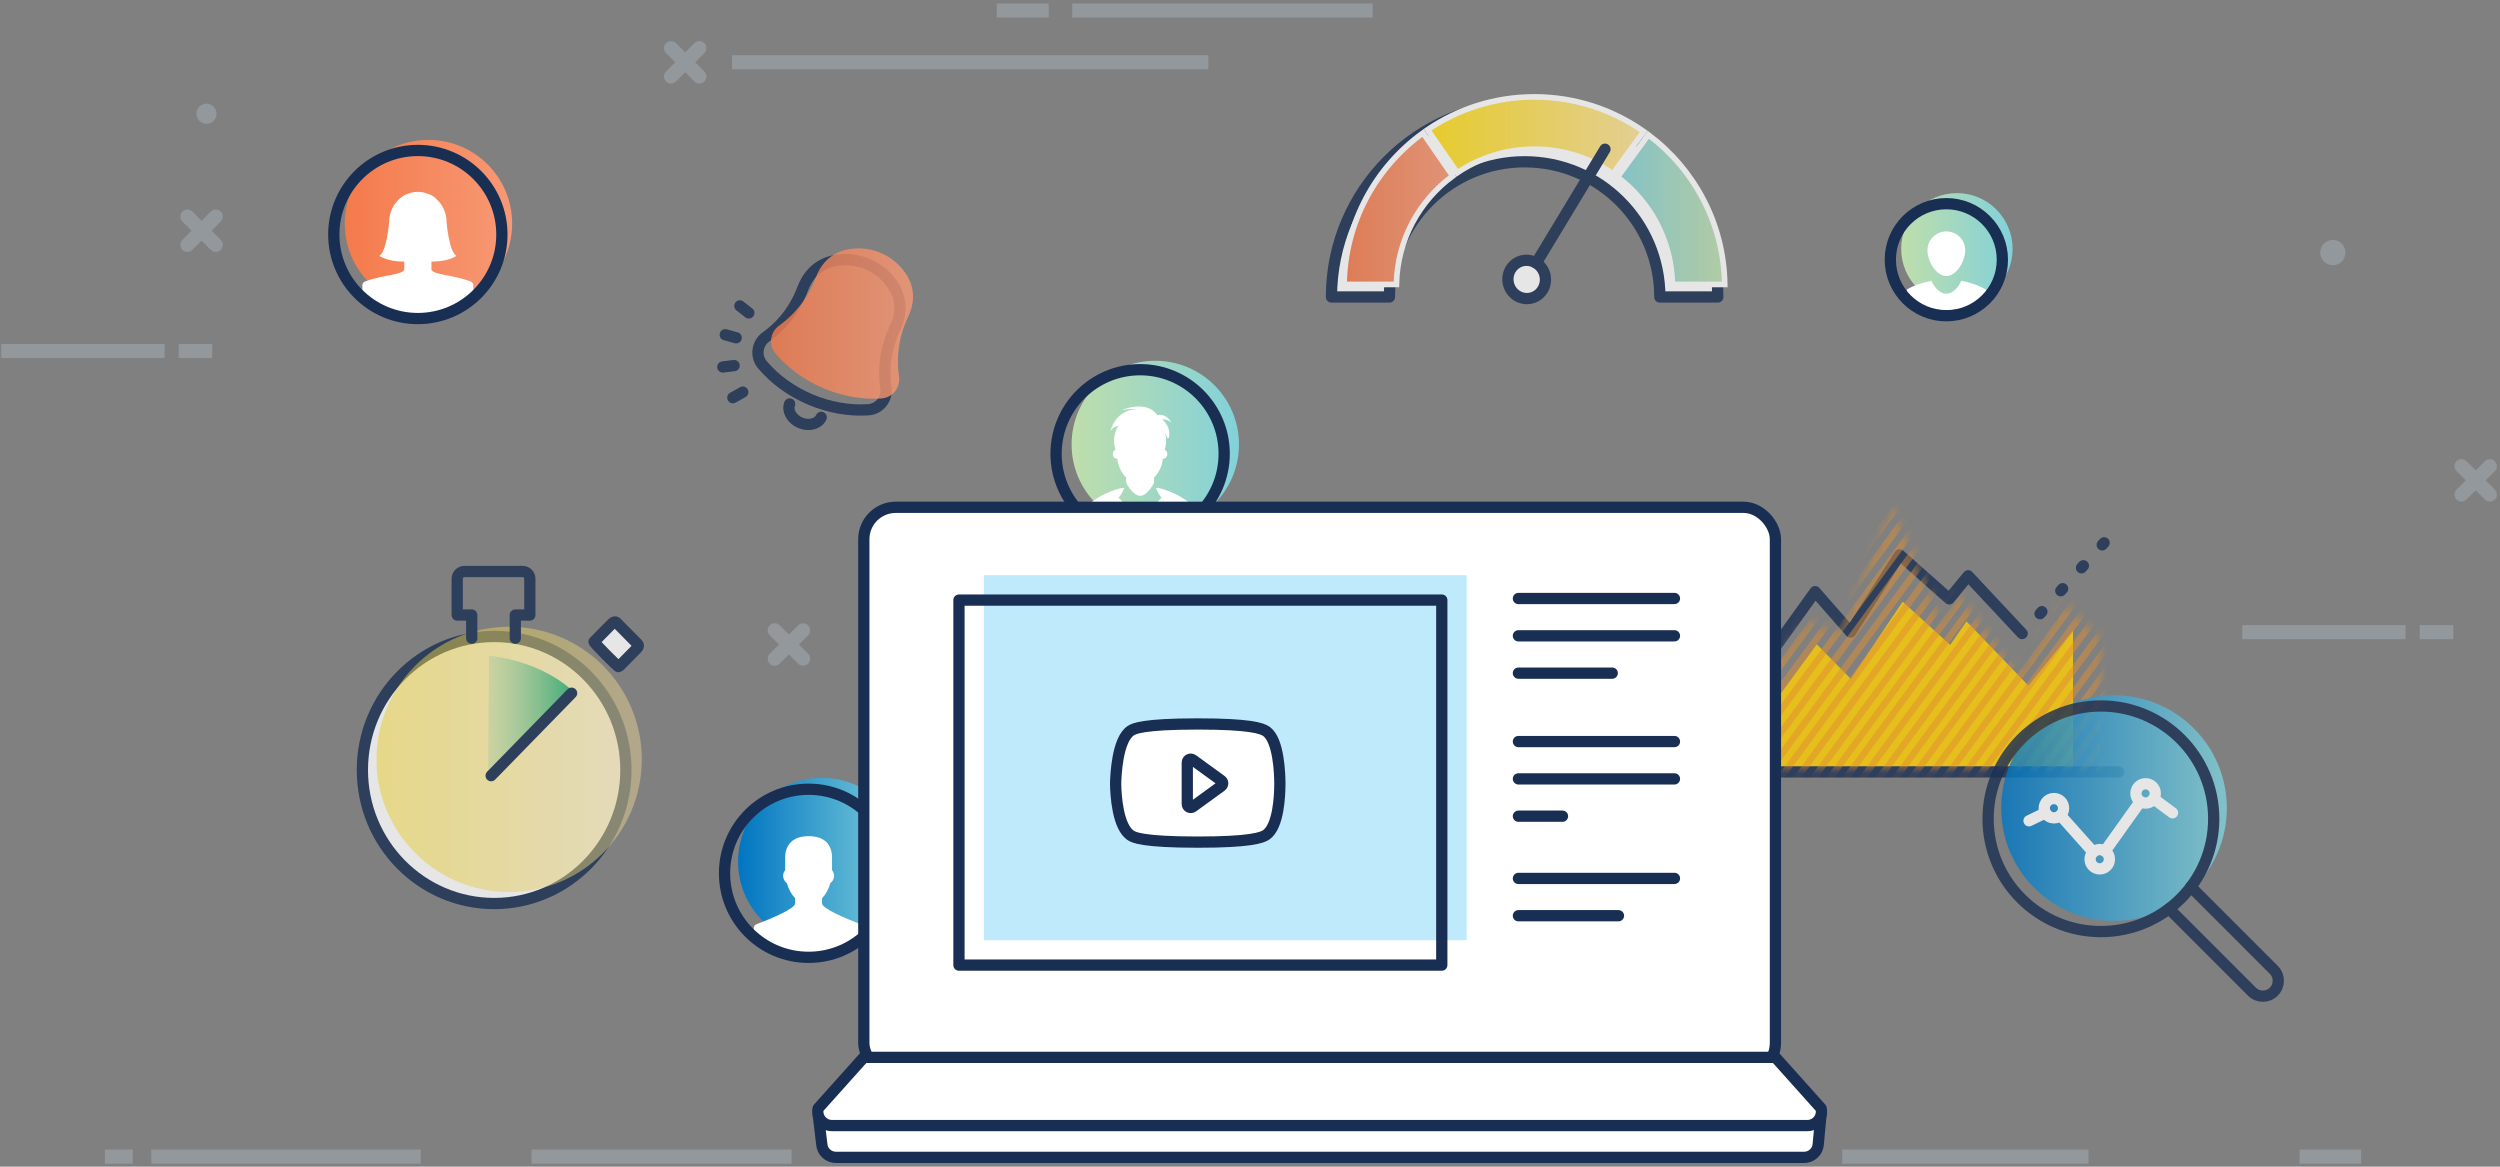 <svg width="270" height="126" viewBox="0 0 270 126" fill="none" xmlns="http://www.w3.org/2000/svg">
<rect x="0" y="0" width="270" height="126" fill="#808080" stroke="none"/>
<g opacity="0.5">
<path d="M268.37 53.952L265.304 50.886C265.007 50.589 265.007 50.107 265.304 49.809C265.601 49.513 266.083 49.513 266.38 49.809L269.446 52.876C269.743 53.173 269.743 53.654 269.446 53.952C269.149 54.249 268.667 54.249 268.37 53.952Z" fill="#A5AFB9"/>
<path d="M265.304 53.952C265.007 53.655 265.007 53.173 265.304 52.876L268.37 49.81C268.666 49.513 269.149 49.513 269.445 49.81C269.743 50.107 269.743 50.589 269.445 50.886L266.379 53.952C266.083 54.249 265.6 54.249 265.304 53.952Z" fill="#A5AFB9"/>
<path d="M22.764 26.986L19.698 23.92C19.401 23.623 19.401 23.141 19.698 22.845C19.995 22.547 20.477 22.547 20.774 22.845L23.84 25.911C24.137 26.207 24.137 26.69 23.84 26.986C23.543 27.283 23.061 27.283 22.764 26.986Z" fill="#A5AFB9"/>
<path d="M19.698 26.986C19.401 26.689 19.401 26.207 19.698 25.91L22.765 22.844C23.062 22.547 23.543 22.547 23.841 22.844C24.137 23.141 24.137 23.623 23.841 23.92L20.774 26.986C20.477 27.283 19.995 27.283 19.698 26.986Z" fill="#A5AFB9"/>
<path d="M75.535 4.437C75.729 4.437 75.924 4.511 76.073 4.659C76.37 4.956 76.37 5.438 76.073 5.735L73.007 8.8C72.709 9.097 72.228 9.097 71.931 8.8C71.634 8.503 71.634 8.021 71.931 7.725L74.997 4.659C75.145 4.511 75.34 4.437 75.535 4.437Z" fill="#A5AFB9"/>
<path d="M72.469 4.437C72.663 4.437 72.858 4.511 73.007 4.659L76.073 7.725C76.37 8.021 76.37 8.503 76.073 8.8C75.775 9.097 75.294 9.097 74.997 8.8L71.931 5.735C71.634 5.438 71.634 4.956 71.931 4.659C72.079 4.511 72.274 4.437 72.469 4.437Z" fill="#A5AFB9"/>
<path d="M83.67 71.898C83.475 71.898 83.281 71.824 83.132 71.676C82.835 71.379 82.835 70.897 83.132 70.6L86.198 67.534C86.495 67.237 86.977 67.237 87.274 67.534C87.571 67.831 87.571 68.312 87.274 68.61L84.208 71.676C84.059 71.824 83.864 71.898 83.67 71.898H83.67Z" fill="#A5AFB9"/>
<path d="M86.736 71.898C86.541 71.898 86.347 71.824 86.198 71.676L83.132 68.61C82.835 68.312 82.835 67.831 83.132 67.534C83.429 67.237 83.91 67.237 84.208 67.534L87.274 70.6C87.571 70.897 87.571 71.379 87.274 71.676C87.125 71.824 86.93 71.898 86.736 71.898H86.736Z" fill="#A5AFB9"/>
<rect x="115.8" y="0.379" width="32.452" height="1.522" fill="#A5AFB9"/>
<rect x="79.054" y="5.958" width="51.452" height="1.522" fill="#A5AFB9"/>
<rect x="107.651" y="0.379" width="5.613" height="1.522" fill="#A5AFB9"/>
<rect x="242.162" y="67.511" width="17.646" height="1.522" fill="#A5AFB9"/>
<rect x="261.334" y="67.511" width="3.622" height="1.522" fill="#A5AFB9"/>
<rect x="0.133" y="37.149" width="17.646" height="1.522" fill="#A5AFB9"/>
<rect x="19.299" y="37.149" width="3.622" height="1.522" fill="#A5AFB9"/>
<path d="M23.389 12.284C23.389 12.885 22.902 13.372 22.301 13.372C21.7 13.372 21.213 12.885 21.213 12.284C21.213 11.683 21.7 11.196 22.301 11.196C22.902 11.196 23.389 11.683 23.389 12.284Z" fill="#A5AFB9"/>
<path d="M253.313 27.28C253.313 28.034 252.702 28.646 251.948 28.646C251.193 28.646 250.581 28.034 250.581 27.28C250.581 26.525 251.193 25.914 251.948 25.914C252.702 25.914 253.313 26.525 253.313 27.28Z" fill="#A5AFB9"/>
<rect x="198.963" y="124.156" width="26.601" height="1.522" fill="#A5AFB9"/>
<rect x="16.338" y="124.156" width="29.105" height="1.522" fill="#A5AFB9"/>
<rect x="57.407" y="124.156" width="28.087" height="1.522" fill="#A5AFB9"/>
<rect x="11.33" y="124.156" width="3.007" height="1.522" fill="#A5AFB9"/>
<rect x="248.356" y="124.156" width="6.64" height="1.522" fill="#A5AFB9"/>
</g>
<g opacity="0.8">
<path d="M79.906 33.037L80.872 33.795" stroke="#192E53" stroke-width="1.216" stroke-linecap="round" stroke-linejoin="round"/>
<path d="M78.064 39.632L79.282 39.485" stroke="#192E53" stroke-width="1.216" stroke-linecap="round" stroke-linejoin="round"/>
<path d="M79.15 42.95L80.22 42.347" stroke="#192E53" stroke-width="1.216" stroke-linecap="round" stroke-linejoin="round"/>
<path d="M78.327 36.151L79.509 36.482" stroke="#192E53" stroke-width="1.216" stroke-linecap="round" stroke-linejoin="round"/>
<path d="M96.667 35.43C97.737 33.165 97.008 31.414 96.012 30.229C94.759 28.738 92.83 27.919 90.886 28.052C89.342 28.157 87.576 28.849 86.689 31.192C85.701 33.799 84.088 35.415 82.741 36.375C81.747 37.082 81.562 38.471 82.348 39.403C85.067 42.621 89.564 44.534 93.771 44.255C94.987 44.174 95.858 43.077 95.678 41.87C95.432 40.234 95.476 37.952 96.667 35.43L96.667 35.43Z" stroke="#192E53" stroke-width="1.216" stroke-linecap="round" stroke-linejoin="round"/>
<path d="M85.283 43.623C85 44.362 85.504 45.268 86.43 45.661C87.357 46.055 88.358 45.788 88.693 45.073" stroke="#192E53" stroke-width="1.216" stroke-linecap="round" stroke-linejoin="round"/>
</g>
<g style="mix-blend-mode:multiply" opacity="0.8">
<path d="M98.08 34.214C99.15 31.949 98.422 30.198 97.425 29.013C96.172 27.522 94.243 26.703 92.3 26.836C90.755 26.941 88.989 27.633 88.102 29.976C87.114 32.583 85.502 34.199 84.154 35.158C83.16 35.866 82.975 37.255 83.761 38.186C86.48 41.405 90.977 43.317 95.184 43.038C96.401 42.958 97.272 41.86 97.091 40.654C96.846 39.018 96.889 36.736 98.08 34.214L98.08 34.214Z" fill="url(#paint0_linear_203_2242)"/>
</g>
<g style="mix-blend-mode:multiply">
<circle cx="211.344" cy="26.873" r="6.017" fill="url(#paint1_linear_203_2242)"/>
</g>
<path d="M212.244 27.032C212.244 28.159 211.33 29.813 210.204 29.813C209.078 29.813 208.165 28.159 208.165 27.032C208.165 25.906 209.078 24.993 210.204 24.993C211.33 24.993 212.244 25.906 212.244 27.032Z" fill="white"/>
<path d="M211.817 30.331C211.481 31.072 210.886 31.721 210.205 31.721C209.524 31.721 208.929 31.072 208.593 30.331C207.593 30.503 206.684 30.83 205.925 31.275V32.636C207.076 32.947 208.569 33.509 210.205 33.509C211.843 33.509 213.338 32.947 214.49 32.635V31.278C213.73 30.832 212.818 30.504 211.817 30.331Z" fill="white"/>
<circle cx="210.206" cy="28.048" r="6.051" stroke="#192E53" stroke-width="1.216" stroke-linecap="round" stroke-linejoin="round"/>
<g style="mix-blend-mode:multiply">
<circle cx="46.272" cy="24.148" r="9.039" fill="url(#paint2_linear_203_2242)"/>
</g>
<path d="M50.846 30.407C48.917 29.662 46.776 29.701 46.596 29.123V28.256C48.522 28.251 49.287 27.628 49.287 27.628C48.483 27.172 48.228 23.981 48.228 23.981C48.228 23.004 47.818 22.131 47.17 21.533C46.927 21.25 46.592 21.037 46.16 20.91C45.837 20.789 45.49 20.721 45.128 20.721C44.743 20.721 44.376 20.798 44.036 20.933C43.687 21.049 43.401 21.223 43.179 21.448C42.477 22.046 42.028 22.958 42.028 23.981C42.028 23.981 41.773 27.172 40.97 27.628C40.97 27.628 41.734 28.251 43.66 28.256V29.123C43.481 29.7 41.339 29.661 39.41 30.407C39.246 30.471 39.137 30.631 39.137 30.809V32.323C39.137 32.561 43.774 34.792 44.009 34.792L47.526 34.532C47.761 34.532 51.12 32.561 51.12 32.323V30.809C51.12 30.631 51.011 30.471 50.846 30.407L50.846 30.407Z" fill="white"/>
<circle cx="45.127" cy="25.327" r="9.077" stroke="#192E53" stroke-width="1.216" stroke-linecap="round" stroke-linejoin="round"/>
<g style="mix-blend-mode:multiply">
<circle cx="124.771" cy="48.001" r="9.039" fill="url(#paint3_linear_203_2242)"/>
</g>
<path d="M129.277 55C128.13 53.887 126.731 53.101 125.225 52.725C125.187 52.704 125.144 52.693 125.1 52.693H124.963C124.92 52.693 124.878 52.704 124.84 52.724C124.841 52.726 125.23 53.64 125.471 53.728C125.471 53.728 123.583 55.485 123.129 57.82H125.292C125.437 57.82 129.357 56.267 129.357 56.123V55.187C129.357 55.117 129.328 55.049 129.277 55L129.277 55Z" fill="white"/>
<path d="M120.788 53.728C121.03 53.64 121.419 52.724 121.419 52.724C121.382 52.704 121.339 52.693 121.296 52.693H121.197C121.177 52.693 121.156 52.695 121.137 52.7C119.591 53.066 118.155 53.861 116.982 55C116.931 55.049 116.902 55.117 116.902 55.187V56.123C116.902 56.267 121.245 58.081 121.39 58.081L123.131 57.82C122.676 55.485 120.788 53.728 120.788 53.728L120.788 53.728Z" fill="white"/>
<path d="M120.787 45.965C120.493 46.436 120.322 47 120.322 47.607C120.322 47.944 120.375 48.268 120.473 48.569C120.304 48.649 120.187 48.828 120.187 49.035C120.187 49.317 120.403 49.546 120.668 49.546L120.677 49.545C120.733 50.301 121.092 51.056 121.625 51.574V52.148C121.625 52.148 122.331 53.534 123.13 53.55C123.929 53.566 124.635 52.148 124.635 52.148V51.574C125.168 51.056 125.527 50.301 125.583 49.545L125.592 49.546C125.857 49.546 126.073 49.317 126.073 49.035C126.073 48.828 125.956 48.649 125.787 48.569C125.885 48.268 125.938 47.944 125.938 47.607C125.938 47.299 125.894 47.002 125.812 46.722C125.92 46.94 125.989 47.142 126.052 47.276C126.091 47.361 126.238 47.276 126.238 47.276C126.523 46.04 125.486 45.27 125.486 45.27C126.263 45.316 126.535 45.671 126.535 45.671C125.874 44.529 124.998 44.832 124.992 44.834C123.794 43.121 121.132 44.289 121.132 44.289C121.86 44.151 122.396 44.178 122.899 44.232C120.447 44.111 119.903 46.631 119.903 46.631C119.997 46.333 120.345 46.119 120.787 45.965H120.787Z" fill="white"/>
<circle cx="123.134" cy="49.005" r="9.077" stroke="#192E53" stroke-width="1.216" stroke-linecap="round" stroke-linejoin="round"/>
<g style="mix-blend-mode:multiply">
<circle cx="88.752" cy="93.045" r="9.039" fill="url(#paint4_linear_203_2242)"/>
</g>
<path d="M92.984 99.831C91.076 99.094 88.958 98.178 88.781 97.608V97.01C89.176 96.605 89.489 96.04 89.673 95.379C89.918 95.207 90.08 94.917 90.08 94.586C90.08 94.352 89.995 94.14 89.86 93.973V92.634C89.86 91.251 89.09 90.305 87.329 90.305C85.614 90.305 84.798 91.251 84.798 92.634V93.974C84.663 94.14 84.578 94.352 84.578 94.586C84.578 94.916 84.739 95.206 84.985 95.379C85.17 96.04 85.482 96.605 85.878 97.01V97.608C85.701 98.178 83.582 99.094 81.674 99.831C81.512 99.894 81.404 100.053 81.404 100.229V101.352C81.404 101.587 85.316 103.174 85.547 103.174L89.236 103.144C89.468 103.144 93.254 101.567 93.254 101.332V100.229C93.254 100.053 93.146 99.894 92.984 99.831Z" fill="white"/>
<circle cx="87.327" cy="94.315" r="9.077" stroke="#192E53" stroke-width="1.216" stroke-linecap="round" stroke-linejoin="round"/>
<g opacity="0.8">
<path d="M180.353 83.11L186.934 73.82L190.303 77.637L196.211 69.58L199.891 73.326L205.488 64.986L210.619 69.651L212.381 67.106L219.067 74.048L223.886 68.096V83.11L180.353 83.11Z" fill="#FFCE03"/>
<path d="M179.375 83.365H228.817" stroke="#192E53" stroke-width="1.216" stroke-linecap="round" stroke-linejoin="round"/>
<path d="M176.321 82.515L186.986 67.929L190.148 72.084L196.036 63.9L199.86 68.267L205.157 59.928L210.516 64.676L212.557 62.188L218.39 68.422" stroke="#192E53" stroke-width="1.216" stroke-linecap="round" stroke-linejoin="round"/>
<g style="mix-blend-mode:multiply" opacity="0.5">
<mask id="mask0_203_2242" style="mask-type:alpha" maskUnits="userSpaceOnUse" x="179" y="54" width="48" height="30">
<path d="M179.304 83.111L185.898 72.412L189.169 74.188L195.192 67.177L198.826 68.205L204.382 54.65L209.73 67.27L211.443 64.092L217.985 72.786L222.918 65.12L226.864 68.953V83.111L179.304 83.111Z" fill="black"/>
</mask>
<g mask="url(#mask0_203_2242)">
<path d="M154.348 85.428L153.903 84.822L200.475 21.314L200.919 21.921L154.348 85.428Z" fill="#F6921E"/>
<path d="M155.23 86.632L154.785 86.026L201.357 22.519L201.801 23.125L155.23 86.632Z" fill="#F6921E"/>
<path d="M156.127 87.86L155.683 87.254L202.254 23.746L202.699 24.352L156.127 87.86Z" fill="#F6921E"/>
<path d="M157.03 89.087L156.586 88.481L203.157 24.973L203.602 25.579L157.03 89.087Z" fill="#F6921E"/>
<path d="M157.912 90.291L157.468 89.685L204.039 26.177L204.484 26.783L157.912 90.291Z" fill="#F6921E"/>
<path d="M158.789 91.484L158.345 90.878L204.916 27.37L205.361 27.976L158.789 91.484Z" fill="#F6921E"/>
<path d="M159.687 92.711L159.242 92.105L205.814 28.597L206.258 29.203L159.687 92.711Z" fill="#F6921E"/>
<path d="M160.59 93.938L160.146 93.332L206.717 29.824L207.161 30.43L160.59 93.938Z" fill="#F6921E"/>
<path d="M161.472 95.142L161.027 94.536L207.599 31.028L208.043 31.634L161.472 95.142Z" fill="#F6921E"/>
<path d="M162.328 96.313L161.884 95.707L208.455 32.199L208.9 32.805L162.328 96.313Z" fill="#F6921E"/>
<path d="M163.231 97.54L162.786 96.934L209.358 33.426L209.802 34.032L163.231 97.54Z" fill="#F6921E"/>
<path d="M164.129 98.767L163.685 98.161L210.256 34.653L210.701 35.259L164.129 98.767Z" fill="#F6921E"/>
<path d="M165.011 99.971L164.566 99.365L211.138 35.857L211.582 36.464L165.011 99.971Z" fill="#F6921E"/>
<path d="M165.888 101.164L165.443 100.558L212.015 37.05L212.459 37.656L165.888 101.164Z" fill="#F6921E"/>
<path d="M166.785 102.392L166.341 101.786L212.912 38.278L213.357 38.884L166.785 102.392Z" fill="#F6921E"/>
<path d="M167.688 103.619L167.244 103.013L213.816 39.505L214.26 40.111L167.688 103.619Z" fill="#F6921E"/>
<path d="M168.57 104.823L168.126 104.217L214.697 40.709L215.142 41.315L168.57 104.823Z" fill="#F6921E"/>
<path d="M169.463 106.041L169.019 105.435L215.59 41.927L216.034 42.533L169.463 106.041Z" fill="#F6921E"/>
<path d="M170.36 107.269L169.916 106.663L216.488 43.155L216.932 43.761L170.36 107.269Z" fill="#F6921E"/>
<path d="M171.264 108.496L170.819 107.89L217.391 44.382L217.835 44.988L171.264 108.496Z" fill="#F6921E"/>
<path d="M172.146 109.7L171.701 109.094L218.273 45.586L218.717 46.192L172.146 109.7Z" fill="#F6921E"/>
<path d="M173.023 110.893L172.578 110.287L219.15 46.779L219.594 47.385L173.023 110.893Z" fill="#F6921E"/>
<path d="M173.92 112.12L173.476 111.514L220.047 48.006L220.492 48.612L173.92 112.12Z" fill="#F6921E"/>
<path d="M174.818 113.347L174.373 112.741L220.945 49.233L221.389 49.839L174.818 113.347Z" fill="#F6921E"/>
<path d="M175.702 114.551L175.258 113.945L221.829 50.438L222.274 51.044L175.702 114.551Z" fill="#F6921E"/>
<path d="M176.561 115.722L176.116 115.116L222.688 51.608L223.132 52.214L176.561 115.722Z" fill="#F6921E"/>
<path d="M177.467 116.949L177.022 116.343L223.594 52.835L224.038 53.441L177.467 116.949Z" fill="#F6921E"/>
<path d="M178.364 118.176L177.92 117.57L224.491 54.062L224.936 54.669L178.364 118.176Z" fill="#F6921E"/>
<path d="M179.246 119.38L178.802 118.774L225.373 55.266L225.818 55.872L179.246 119.38Z" fill="#F6921E"/>
<path d="M180.123 120.573L179.679 119.967L226.25 56.459L226.695 57.066L180.123 120.573Z" fill="#F6921E"/>
<path d="M181.021 121.8L180.576 121.194L227.148 57.687L227.592 58.292L181.021 121.8Z" fill="#F6921E"/>
<path d="M181.918 123.027L181.474 122.421L228.045 58.914L228.489 59.52L181.918 123.027Z" fill="#F6921E"/>
<path d="M182.806 124.232L182.361 123.626L228.933 60.118L229.377 60.724L182.806 124.232Z" fill="#F6921E"/>
<path d="M183.683 125.428L183.238 124.822L229.81 61.315L230.254 61.92L183.683 125.428Z" fill="#F6921E"/>
<path d="M184.58 126.656L184.136 126.05L230.707 62.542L231.152 63.148L184.58 126.656Z" fill="#F6921E"/>
<path d="M185.484 127.883L185.039 127.277L231.611 63.769L232.055 64.375L185.484 127.883Z" fill="#F6921E"/>
<path d="M186.365 129.087L185.921 128.481L232.492 64.973L232.937 65.579L186.365 129.087Z" fill="#F6921E"/>
<path d="M187.236 130.28L186.792 129.674L233.363 66.166L233.808 66.772L187.236 130.28Z" fill="#F6921E"/>
<path d="M188.14 131.507L187.695 130.901L234.267 67.393L234.711 67.999L188.14 131.507Z" fill="#F6921E"/>
<path d="M189.037 132.735L188.593 132.128L235.164 68.621L235.609 69.227L189.037 132.735Z" fill="#F6921E"/>
<path d="M189.92 133.938L189.476 133.332L236.047 69.824L236.491 70.43L189.92 133.938Z" fill="#F6921E"/>
<path d="M190.78 135.109L190.336 134.503L236.907 70.995L237.352 71.601L190.78 135.109Z" fill="#F6921E"/>
<path d="M191.679 136.336L191.234 135.73L237.806 72.222L238.25 72.828L191.679 136.336Z" fill="#F6921E"/>
<path d="M192.576 137.563L192.132 136.957L238.703 73.449L239.148 74.055L192.576 137.563Z" fill="#F6921E"/>
<path d="M193.463 138.767L193.019 138.161L239.59 74.653L240.034 75.259L193.463 138.767Z" fill="#F6921E"/>
<path d="M194.34 139.961L193.896 139.355L240.467 75.847L240.911 76.453L194.34 139.961Z" fill="#F6921E"/>
<path d="M195.238 141.188L194.794 140.582L241.365 77.074L241.81 77.68L195.238 141.188Z" fill="#F6921E"/>
<path d="M196.136 142.415L195.691 141.809L242.263 78.301L242.707 78.907L196.136 142.415Z" fill="#F6921E"/>
<path d="M197.018 143.619L196.573 143.013L243.145 79.505L243.589 80.111L197.018 143.619Z" fill="#F6921E"/>
<path d="M197.915 144.838L197.471 144.232L244.042 80.724L244.487 81.33L197.915 144.838Z" fill="#F6921E"/>
<path d="M198.813 146.065L198.369 145.459L244.941 81.951L245.385 82.557L198.813 146.065Z" fill="#F6921E"/>
</g>
</g>
<path d="M227.242 58.623L218.39 68.421" stroke="#192E53" stroke-width="1.216" stroke-linecap="round" stroke-linejoin="round" stroke-dasharray="0.3 3.04"/>
</g>
<g opacity="0.8">
<ellipse cx="53.367" cy="83.161" rx="14.23" ry="14.421" fill="white" stroke="#192E53" stroke-width="1.216" stroke-linecap="round" stroke-linejoin="round"/>
<g style="mix-blend-mode:multiply" opacity="0.5">
<circle cx="54.986" cy="82.015" r="14.326" fill="url(#paint5_linear_203_2242)"/>
</g>
<path d="M52.806 70.807L52.718 84.075L62.059 74.84C62.059 74.84 59.12 71.556 52.806 70.807V70.807Z" fill="url(#paint6_linear_203_2242)"/>
<path d="M66.828 72.014L68.812 70.004C68.878 69.937 68.924 69.853 68.936 69.774C68.95 69.692 68.932 69.618 68.885 69.571L66.568 67.224C66.522 67.176 66.45 67.159 66.371 67.171C66.292 67.184 66.208 67.23 66.142 67.297L64.158 69.307C64.092 69.374 66.762 72.081 66.828 72.014L66.828 72.014Z" fill="white" stroke="#192E53" stroke-width="1.216" stroke-linecap="round" stroke-linejoin="round"/>
<path d="M55.652 68.925V66.424H57.221V62.504C57.221 62.071 56.869 61.719 56.436 61.719H50.163C49.73 61.719 49.379 62.071 49.379 62.504V66.424H50.947V68.925" stroke="#192E53" stroke-width="1.216" stroke-linecap="round" stroke-linejoin="round"/>
<path d="M61.733 74.864L53.044 83.773L61.733 74.864Z" fill="white"/>
<path d="M61.733 74.864L53.044 83.773" stroke="#192E53" stroke-width="1.216" stroke-linecap="round" stroke-linejoin="round"/>
</g>
<rect x="93.292" y="54.789" width="98.454" height="61.293" rx="3.448" fill="white" stroke="#192E53" stroke-width="1.216" stroke-linecap="round" stroke-linejoin="round"/>
<path fill-rule="evenodd" clip-rule="evenodd" d="M88.379 120.454L88.755 123.608C88.825 124.392 89.481 124.993 90.268 124.993H194.854C195.617 124.993 196.262 124.426 196.36 123.67L196.662 120.454" fill="white"/>
<path d="M88.379 120.454L88.755 123.608C88.825 124.392 89.481 124.993 90.268 124.993H194.854C195.617 124.993 196.262 124.426 196.36 123.67L196.662 120.454" stroke="#192E53" stroke-width="1.216" stroke-linecap="round" stroke-linejoin="round"/>
<path fill-rule="evenodd" clip-rule="evenodd" d="M93.293 114.194L88.36 119.703C88.143 120.654 88.865 121.56 89.84 121.56H195.2C196.176 121.56 196.898 120.654 196.681 119.703L191.748 114.194H93.293Z" fill="white" stroke="#192E53" stroke-width="1.216" stroke-linecap="round" stroke-linejoin="round"/>
<rect opacity="0.25" x="158.401" y="101.543" width="52.145" height="39.42" transform="rotate(180 158.401 101.543)" fill="url(#paint7_linear_203_2242)"/>
<path d="M163.988 64.637H180.841" stroke="#192E53" stroke-width="1.216" stroke-linecap="round" stroke-linejoin="round"/>
<path d="M163.988 68.668H180.841" stroke="#192E53" stroke-width="1.216" stroke-linecap="round" stroke-linejoin="round"/>
<path d="M163.988 72.699H174.123" stroke="#192E53" stroke-width="1.216" stroke-linecap="round" stroke-linejoin="round"/>
<path d="M163.988 94.868H180.841" stroke="#192E53" stroke-width="1.216" stroke-linecap="round" stroke-linejoin="round"/>
<path d="M163.988 98.898H174.795" stroke="#192E53" stroke-width="1.216" stroke-linecap="round" stroke-linejoin="round"/>
<path d="M163.988 80.088H180.841" stroke="#192E53" stroke-width="1.216" stroke-linecap="round" stroke-linejoin="round"/>
<path d="M163.988 84.119H180.841" stroke="#192E53" stroke-width="1.216" stroke-linecap="round" stroke-linejoin="round"/>
<path d="M163.988 88.149H168.749" stroke="#192E53" stroke-width="1.216" stroke-linecap="round" stroke-linejoin="round"/>
<rect x="103.568" y="64.81" width="52.145" height="39.42" stroke="#192E53" stroke-width="1.216" stroke-linecap="round" stroke-linejoin="round"/>
<path d="M136.775 78.992C136.295 78.646 134.957 78.187 129.352 78.187C123.346 78.187 122.454 78.714 122.168 78.886C120.646 79.801 120.502 83.849 120.488 84.67C120.507 85.754 120.682 89.361 122.167 90.253C122.453 90.425 123.339 90.949 129.353 90.949C134.961 90.949 136.297 90.492 136.775 90.148C138.072 89.215 138.222 86.001 138.226 84.656C138.222 83.574 138.109 79.952 136.775 78.992Z" fill="white" stroke="#192E53" stroke-width="1.216" stroke-linecap="round" stroke-linejoin="round"/>
<path d="M131.899 84.899L128.816 87.138C128.575 87.315 128.227 87.146 128.227 86.838V82.36C128.227 82.059 128.569 81.88 128.816 82.059L131.899 84.299C132.103 84.446 132.103 84.751 131.899 84.899Z" fill="white" stroke="#192E53" stroke-width="1.216" stroke-linecap="round" stroke-linejoin="round"/>
<g opacity="0.8">
<g style="mix-blend-mode:multiply">
<circle cx="228.314" cy="87.274" r="12.183" fill="url(#paint8_linear_203_2242)"/>
</g>
<circle cx="226.898" cy="88.428" r="12.183" stroke="#192E53" stroke-width="1.216" stroke-linecap="round" stroke-linejoin="round"/>
<path d="M236.61 95.781L245.568 104.741C246.219 105.392 246.219 106.448 245.568 107.1V107.1C244.916 107.752 243.86 107.752 243.209 107.1L234.25 98.141" stroke="#192E53" stroke-width="1.216" stroke-linecap="round" stroke-linejoin="round"/>
<path d="M231.725 86.734C232.303 86.733 232.771 86.266 232.771 85.688C232.771 85.111 232.303 84.643 231.726 84.643C231.148 84.643 230.681 85.111 230.681 85.688C230.681 86.266 231.148 86.733 231.725 86.734Z" stroke="white" stroke-width="1.216" stroke-linecap="round" stroke-linejoin="round"/>
<path d="M226.773 93.842C227.35 93.841 227.818 93.374 227.818 92.796C227.818 92.219 227.351 91.751 226.773 91.751C226.196 91.751 225.728 92.219 225.728 92.797C225.728 93.374 226.196 93.841 226.773 93.842L226.773 93.842Z" stroke="white" stroke-width="1.216" stroke-linecap="round" stroke-linejoin="round"/>
<path d="M221.824 88.331C222.401 88.331 222.869 87.863 222.869 87.286C222.869 86.708 222.401 86.241 221.824 86.241C221.247 86.241 220.778 86.709 220.778 87.286C220.778 87.863 221.247 88.331 221.824 88.331Z" stroke="white" stroke-width="1.216" stroke-linecap="round" stroke-linejoin="round"/>
<path d="M232.595 86.268L234.633 87.782" stroke="white" stroke-width="1.216" stroke-linecap="round" stroke-linejoin="round"/>
<path d="M231.154 86.564L227.337 91.92" stroke="white" stroke-width="1.216" stroke-linecap="round" stroke-linejoin="round"/>
<path d="M226.069 92.028L222.542 88.072" stroke="white" stroke-width="1.216" stroke-linecap="round" stroke-linejoin="round"/>
<path d="M220.909 87.785L219.136 88.644" stroke="white" stroke-width="1.216" stroke-linecap="round" stroke-linejoin="round"/>
</g>
<g opacity="0.8">
<path d="M164.66 11.214C153.139 11.214 143.799 20.554 143.799 32.074H150.058C150.058 24.01 156.595 17.472 164.66 17.472C172.725 17.472 179.263 24.01 179.263 32.074H185.521C185.521 20.554 176.181 11.214 164.66 11.214Z" fill="white" stroke="#192E53" stroke-width="1.216" stroke-linecap="round" stroke-linejoin="round"/>
<g style="mix-blend-mode:multiply">
<path d="M145.161 30.717C145.258 23.984 148.596 18.038 153.683 14.359L156.896 19.007C153.282 21.664 150.908 25.91 150.812 30.717H145.161Z" fill="url(#paint9_linear_203_2242)"/>
<path d="M145.161 30.717C145.258 23.984 148.596 18.038 153.683 14.359L156.896 19.007C153.282 21.664 150.908 25.91 150.812 30.717H145.161Z" stroke="white" stroke-width="0.608"/>
</g>
<g style="mix-blend-mode:multiply">
<path d="M174.692 19.123L178.018 14.556C182.953 18.249 186.176 24.103 186.272 30.717H180.62C180.525 25.979 178.218 21.786 174.692 19.123Z" fill="url(#paint10_linear_203_2242)"/>
<path d="M174.692 19.123L178.018 14.556C182.953 18.249 186.176 24.103 186.272 30.717H180.62C180.525 25.979 178.218 21.786 174.692 19.123Z" stroke="white" stroke-width="0.608"/>
</g>
<g style="mix-blend-mode:multiply">
<path d="M154.177 14.01C157.467 11.774 161.435 10.464 165.711 10.464C170.108 10.464 174.179 11.848 177.521 14.199L174.194 18.766C171.786 17.096 168.864 16.115 165.711 16.115C162.629 16.115 159.766 17.054 157.389 18.657L154.177 14.01Z" fill="url(#paint11_linear_203_2242)"/>
<path d="M154.177 14.01C157.467 11.774 161.435 10.464 165.711 10.464C170.108 10.464 174.179 11.848 177.521 14.199L174.194 18.766C171.786 17.096 168.864 16.115 165.711 16.115C162.629 16.115 159.766 17.054 157.389 18.657L154.177 14.01Z" stroke="white" stroke-width="0.608"/>
</g>
<ellipse cx="164.882" cy="30.179" rx="2.024" ry="2.071" transform="rotate(-14.235 164.882 30.179)" fill="white" stroke="#192E53" stroke-width="1.216" stroke-linecap="round" stroke-linejoin="round"/>
<path d="M165.912 28.407L173.338 16.114L165.912 28.407Z" fill="white"/>
<path d="M165.912 28.407L173.338 16.114" stroke="#192E53" stroke-width="1.216" stroke-linecap="round" stroke-linejoin="round"/>
</g>
<defs>
<linearGradient id="paint0_linear_203_2242" x1="83.272" y1="43.065" x2="98.608" y2="43.065" gradientUnits="userSpaceOnUse">
<stop stop-color="#F47A4B"/>
<stop offset="1" stop-color="#F79975"/>
</linearGradient>
<linearGradient id="paint1_linear_203_2242" x1="205.327" y1="32.89" x2="217.362" y2="32.89" gradientUnits="userSpaceOnUse">
<stop stop-color="#BFDEAB"/>
<stop offset="1" stop-color="#82D1DA"/>
</linearGradient>
<linearGradient id="paint2_linear_203_2242" x1="37.233" y1="33.187" x2="55.31" y2="33.187" gradientUnits="userSpaceOnUse">
<stop stop-color="#F47A4B"/>
<stop offset="1" stop-color="#F79975"/>
</linearGradient>
<linearGradient id="paint3_linear_203_2242" x1="115.732" y1="57.039" x2="133.81" y2="57.039" gradientUnits="userSpaceOnUse">
<stop stop-color="#BFDEAB"/>
<stop offset="1" stop-color="#82D1DA"/>
</linearGradient>
<linearGradient id="paint4_linear_203_2242" x1="79.714" y1="102.084" x2="97.791" y2="102.084" gradientUnits="userSpaceOnUse">
<stop stop-color="#0075C2"/>
<stop offset="1" stop-color="#82D1DA"/>
</linearGradient>
<linearGradient id="paint5_linear_203_2242" x1="40.659" y1="96.341" x2="69.312" y2="96.341" gradientUnits="userSpaceOnUse">
<stop stop-color="#FFDD15"/>
<stop offset="1" stop-color="#FBE29B"/>
</linearGradient>
<linearGradient id="paint6_linear_203_2242" x1="52.718" y1="84.075" x2="62.059" y2="84.075" gradientUnits="userSpaceOnUse">
<stop stop-color="#BFDEAB" stop-opacity="0.502"/>
<stop offset="1" stop-color="#28B473"/>
</linearGradient>
<linearGradient id="paint7_linear_203_2242" x1="-1143.2" y1="-119.601" x2="-1091.05" y2="-119.601" gradientUnits="userSpaceOnUse">
<stop stop-color="#70CCD7"/>
<stop offset="1" stop-color="#00ADEE"/>
</linearGradient>
<linearGradient id="paint8_linear_203_2242" x1="216.131" y1="99.457" x2="240.496" y2="99.457" gradientUnits="userSpaceOnUse">
<stop stop-color="#0075C2"/>
<stop offset="1" stop-color="#82D1DA"/>
</linearGradient>
<linearGradient id="paint9_linear_203_2242" x1="144.854" y1="31.021" x2="157.316" y2="31.021" gradientUnits="userSpaceOnUse">
<stop stop-color="#F47A4B"/>
<stop offset="1" stop-color="#F79975"/>
</linearGradient>
<linearGradient id="paint10_linear_203_2242" x1="174.268" y1="31.021" x2="186.578" y2="31.021" gradientUnits="userSpaceOnUse">
<stop stop-color="#82D1DA"/>
<stop offset="1" stop-color="#BFDEAB"/>
</linearGradient>
<linearGradient id="paint11_linear_203_2242" x1="153.754" y1="19.188" x2="177.947" y2="19.188" gradientUnits="userSpaceOnUse">
<stop stop-color="#FFDD15"/>
<stop offset="1" stop-color="#FBE29B"/>
</linearGradient>
</defs>
</svg>
